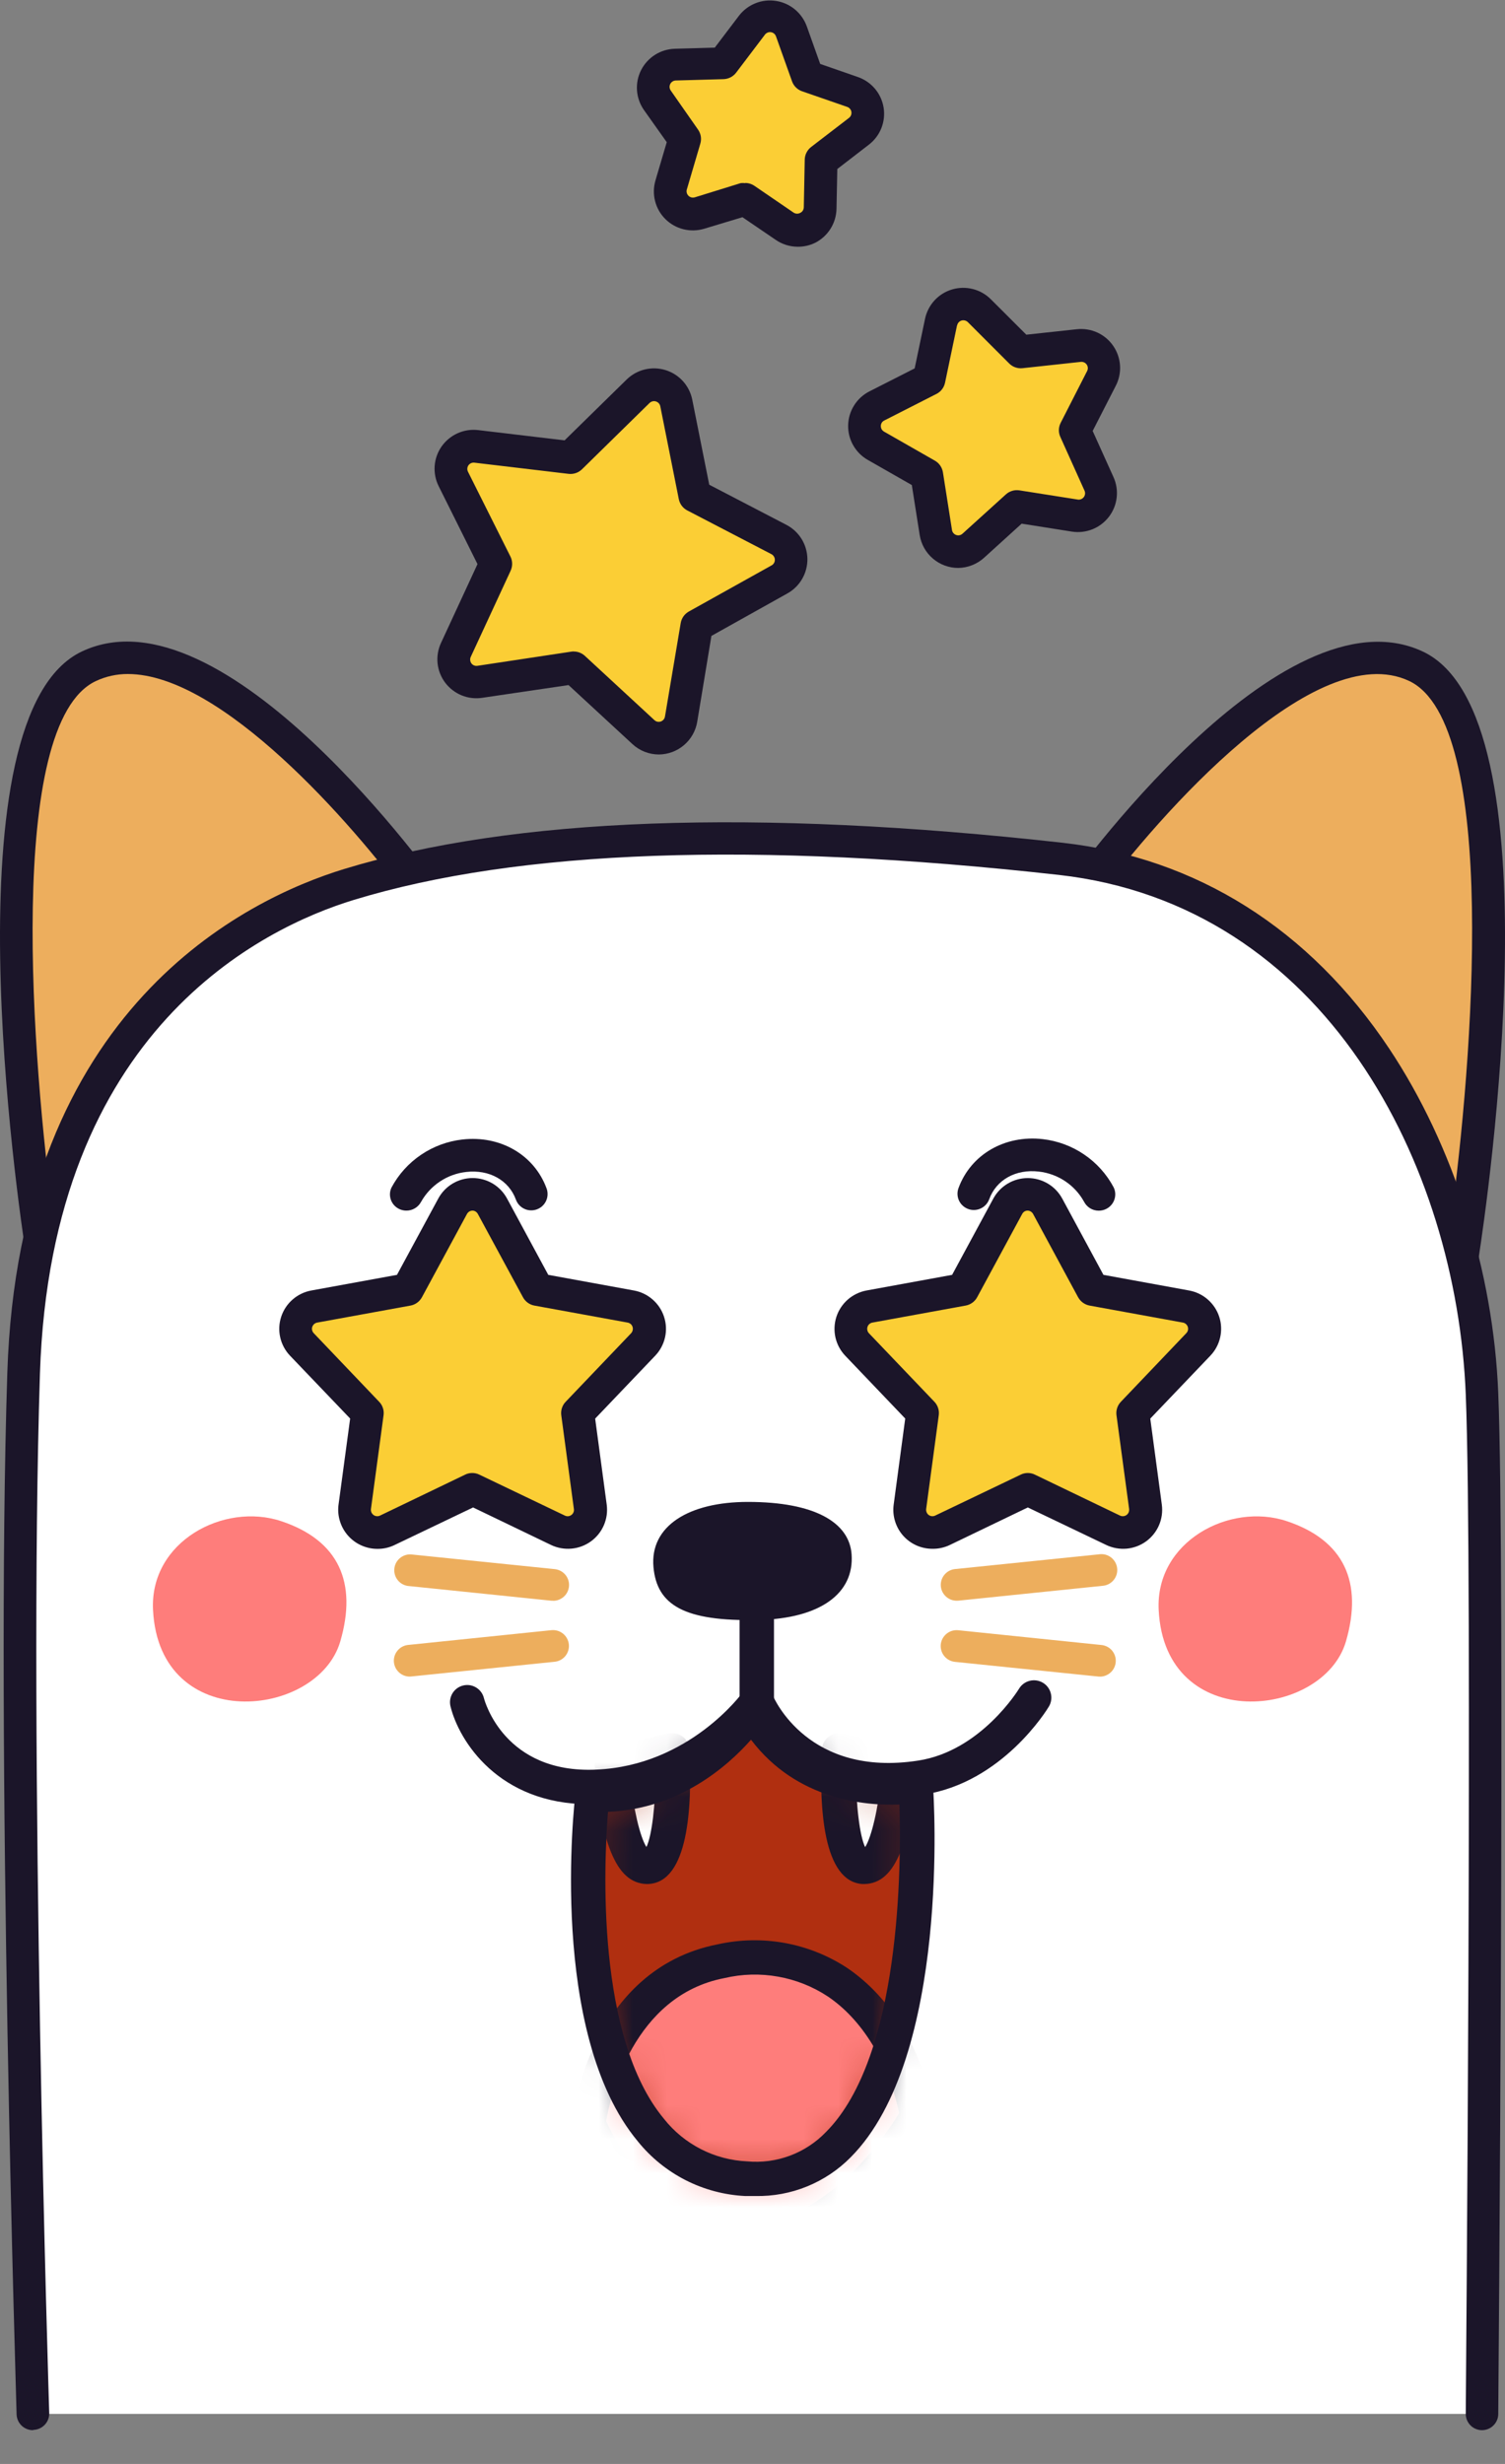 <svg width="44" height="72" viewBox="0 0 44 72" fill="none" xmlns="http://www.w3.org/2000/svg">
<rect x="0" y="0" width="44" height="72" fill="#808080" stroke="none"/>
<path fill-rule="evenodd" clip-rule="evenodd" d="M1.244 36.679C1.244 36.679 -1.153 21.227 2.603 19.464C6.442 17.663 12.572 26.346 12.572 26.346L1.244 36.679Z" fill="#EDAE5D"/>
<path d="M1.244 37.156C1.191 37.156 1.137 37.147 1.087 37.129C1.005 37.1 0.933 37.05 0.877 36.984C0.822 36.917 0.785 36.837 0.772 36.752C0.521 35.133 -1.566 20.894 2.4 19.034C6.547 17.086 12.703 25.704 12.962 26.07C13.028 26.165 13.057 26.28 13.044 26.394C13.032 26.508 12.978 26.613 12.894 26.691L1.566 37.025C1.479 37.107 1.364 37.154 1.244 37.156ZM3.733 19.696C3.411 19.695 3.092 19.765 2.8 19.903C0.164 21.145 0.933 31.023 1.58 35.725L11.929 26.286C10.293 24.052 6.473 19.696 3.739 19.696H3.733Z" fill="#1B1529"/>
<path fill-rule="evenodd" clip-rule="evenodd" d="M42.756 36.679C42.756 36.679 45.153 21.227 41.397 19.464C37.559 17.663 31.428 26.346 31.428 26.346L42.756 36.679Z" fill="#EDAE5D"/>
<path d="M42.756 37.156C42.636 37.155 42.521 37.111 42.432 37.031L31.107 26.698C31.022 26.62 30.969 26.514 30.956 26.4C30.944 26.286 30.973 26.171 31.038 26.077C31.297 25.71 37.449 17.09 41.599 19.04C45.566 20.902 43.48 35.14 43.229 36.758C43.215 36.843 43.179 36.924 43.123 36.99C43.068 37.056 42.995 37.106 42.913 37.135C42.862 37.151 42.809 37.158 42.756 37.156ZM32.065 26.279L42.412 35.719C43.056 31.017 43.83 21.132 41.194 19.897C38.475 18.622 33.904 23.785 32.065 26.279Z" fill="#1B1529"/>
<path fill-rule="evenodd" clip-rule="evenodd" d="M0.962 70.537H43.32C43.32 70.537 43.527 45.908 43.32 40.734C43.071 34.446 39.38 26.04 31.001 25.1C20.059 23.881 13.875 24.725 10.189 25.853C6.504 26.981 0.994 30.531 0.685 40.134C0.34 51.008 0.962 70.537 0.962 70.537Z" fill="white"/>
<path d="M0.962 71.013C0.838 71.013 0.719 70.965 0.63 70.879C0.541 70.793 0.489 70.675 0.485 70.552C0.485 70.355 -0.137 50.89 0.214 40.113C0.558 29.442 7.211 26.267 10.054 25.396C15.005 23.883 22.071 23.624 31.059 24.626C34.983 25.065 38.286 27.147 40.618 30.647C42.501 33.478 43.662 37.147 43.803 40.715C44.011 45.844 43.803 70.293 43.803 70.541C43.802 70.667 43.751 70.787 43.662 70.875C43.573 70.964 43.452 71.013 43.326 71.013C43.263 71.013 43.201 71 43.144 70.976C43.086 70.952 43.033 70.916 42.989 70.871C42.946 70.827 42.911 70.774 42.887 70.716C42.864 70.658 42.852 70.596 42.853 70.533C42.853 70.287 43.061 45.859 42.853 40.753C42.584 34.051 38.757 26.443 30.953 25.566C22.096 24.578 15.158 24.825 10.334 26.3C7.686 27.11 1.493 30.079 1.168 40.136C0.821 50.875 1.433 70.318 1.439 70.512C1.443 70.639 1.397 70.762 1.31 70.854C1.223 70.946 1.104 71.001 0.977 71.005L0.962 71.013Z" fill="#1B1529"/>
<path fill-rule="evenodd" clip-rule="evenodd" d="M13.232 35.247C13.289 35.142 13.373 35.054 13.476 34.993C13.578 34.932 13.696 34.9 13.816 34.9C13.935 34.9 14.053 34.932 14.155 34.993C14.258 35.054 14.342 35.142 14.399 35.247C14.959 36.282 15.716 37.681 15.716 37.681L18.445 38.18C18.563 38.201 18.673 38.254 18.763 38.333C18.853 38.411 18.92 38.513 18.957 38.626C18.994 38.74 18.999 38.861 18.972 38.978C18.945 39.094 18.887 39.201 18.804 39.287L16.892 41.291L17.259 44.033C17.275 44.151 17.258 44.272 17.211 44.381C17.164 44.491 17.088 44.586 16.992 44.656C16.895 44.726 16.781 44.769 16.662 44.78C16.543 44.791 16.424 44.769 16.316 44.718L13.827 43.52L11.326 44.718C11.218 44.769 11.098 44.791 10.979 44.78C10.86 44.769 10.746 44.726 10.65 44.656C10.553 44.586 10.477 44.491 10.43 44.381C10.383 44.272 10.366 44.151 10.382 44.033C10.538 42.87 10.751 41.291 10.751 41.291L8.837 39.287C8.754 39.201 8.696 39.094 8.669 38.977C8.643 38.861 8.648 38.739 8.685 38.626C8.722 38.512 8.789 38.41 8.88 38.332C8.97 38.254 9.08 38.201 9.198 38.18L11.925 37.681L13.232 35.247Z" fill="#FBCE35"/>
<path d="M11.029 45.26C10.867 45.26 10.706 45.224 10.559 45.157C10.411 45.09 10.279 44.992 10.172 44.87C10.065 44.748 9.985 44.605 9.938 44.45C9.89 44.295 9.876 44.132 9.897 43.971L10.237 41.452L8.48 39.616C8.338 39.468 8.239 39.283 8.193 39.083C8.147 38.882 8.157 38.673 8.221 38.478C8.285 38.282 8.4 38.108 8.556 37.973C8.711 37.837 8.9 37.747 9.103 37.71L11.606 37.253L12.815 35.02C12.913 34.84 13.058 34.689 13.235 34.584C13.411 34.48 13.613 34.424 13.819 34.424C14.024 34.424 14.226 34.48 14.402 34.584C14.579 34.689 14.724 34.84 14.822 35.02L16.029 37.253L18.533 37.71C18.735 37.747 18.924 37.837 19.079 37.973C19.235 38.108 19.35 38.282 19.414 38.478C19.478 38.673 19.488 38.882 19.442 39.083C19.396 39.283 19.297 39.468 19.155 39.616L17.4 41.454L17.738 43.969C17.765 44.172 17.736 44.38 17.655 44.568C17.574 44.757 17.443 44.92 17.276 45.041C17.11 45.161 16.914 45.235 16.709 45.253C16.504 45.272 16.298 45.235 16.112 45.147L13.831 44.05L11.537 45.147C11.379 45.224 11.205 45.263 11.029 45.26ZM13.816 35.376C13.783 35.376 13.75 35.385 13.721 35.402C13.692 35.419 13.669 35.444 13.653 35.473L12.336 37.907C12.302 37.97 12.254 38.024 12.196 38.067C12.139 38.109 12.072 38.138 12.002 38.151L9.273 38.648C9.24 38.654 9.209 38.669 9.184 38.691C9.159 38.714 9.14 38.742 9.129 38.774C9.119 38.806 9.118 38.84 9.126 38.872C9.133 38.905 9.15 38.934 9.173 38.958L11.085 40.962C11.135 41.013 11.172 41.075 11.194 41.142C11.217 41.21 11.223 41.282 11.214 41.353L10.845 44.095C10.841 44.129 10.846 44.163 10.859 44.194C10.873 44.224 10.894 44.251 10.921 44.271C10.948 44.29 10.98 44.302 11.013 44.305C11.047 44.308 11.08 44.302 11.11 44.288L13.599 43.091C13.663 43.059 13.734 43.043 13.806 43.043C13.878 43.043 13.949 43.059 14.014 43.091L16.515 44.288C16.545 44.302 16.578 44.309 16.612 44.306C16.645 44.303 16.677 44.29 16.704 44.271C16.732 44.251 16.753 44.224 16.766 44.193C16.779 44.162 16.783 44.128 16.778 44.095L16.409 41.353C16.4 41.282 16.407 41.21 16.429 41.143C16.451 41.075 16.488 41.013 16.538 40.962L18.452 38.958C18.474 38.934 18.49 38.903 18.497 38.871C18.505 38.838 18.503 38.804 18.493 38.772C18.483 38.74 18.464 38.712 18.439 38.69C18.413 38.669 18.383 38.654 18.35 38.648L15.623 38.151C15.552 38.138 15.486 38.109 15.428 38.067C15.37 38.025 15.323 37.97 15.289 37.907L13.97 35.473C13.955 35.445 13.933 35.421 13.906 35.404C13.88 35.386 13.848 35.377 13.816 35.376Z" fill="#1B1529"/>
<path fill-rule="evenodd" clip-rule="evenodd" d="M18.657 11.434C18.742 11.351 18.849 11.292 18.965 11.264C19.081 11.236 19.202 11.24 19.316 11.275C19.43 11.311 19.532 11.376 19.613 11.464C19.692 11.552 19.747 11.661 19.771 11.777C20.001 12.93 20.31 14.491 20.31 14.491L22.77 15.77C22.876 15.825 22.965 15.908 23.027 16.009C23.09 16.111 23.124 16.228 23.126 16.347C23.128 16.467 23.097 16.584 23.037 16.688C22.977 16.791 22.891 16.877 22.786 16.935L20.368 18.286L19.908 21.012C19.888 21.13 19.837 21.24 19.76 21.332C19.683 21.423 19.582 21.491 19.469 21.53C19.356 21.569 19.234 21.576 19.117 21.551C19 21.526 18.892 21.47 18.804 21.389L16.77 19.51L14.026 19.924C13.908 19.941 13.787 19.927 13.676 19.882C13.565 19.836 13.469 19.762 13.397 19.666C13.326 19.571 13.281 19.458 13.269 19.339C13.257 19.22 13.277 19.1 13.327 18.992L14.489 16.48L13.244 13.996C13.191 13.889 13.168 13.77 13.177 13.651C13.186 13.532 13.227 13.418 13.296 13.32C13.365 13.223 13.459 13.146 13.568 13.097C13.677 13.048 13.797 13.03 13.916 13.044L16.67 13.371L18.657 11.434Z" fill="#FBCE35"/>
<path d="M19.263 22.047C18.976 22.047 18.699 21.938 18.489 21.743L16.622 20.019L14.097 20.391C13.893 20.422 13.685 20.397 13.495 20.319C13.305 20.241 13.139 20.113 13.015 19.949C12.892 19.785 12.815 19.59 12.793 19.386C12.772 19.182 12.806 18.976 12.892 18.79L13.96 16.484L12.825 14.207C12.733 14.024 12.693 13.818 12.708 13.613C12.723 13.409 12.794 13.212 12.912 13.044C13.031 12.876 13.193 12.743 13.381 12.659C13.569 12.575 13.776 12.544 13.98 12.568L16.506 12.868L18.321 11.09C18.468 10.946 18.651 10.845 18.851 10.796C19.05 10.748 19.26 10.754 19.456 10.814C19.653 10.875 19.83 10.987 19.968 11.14C20.105 11.292 20.199 11.479 20.239 11.68L20.735 14.164L22.991 15.337C23.174 15.432 23.327 15.575 23.435 15.749C23.543 15.924 23.602 16.125 23.605 16.33C23.608 16.536 23.555 16.738 23.452 16.916C23.349 17.094 23.2 17.241 23.02 17.341L20.799 18.582L20.385 21.085C20.342 21.352 20.206 21.595 20 21.771C19.795 21.947 19.534 22.045 19.263 22.047ZM16.774 19.038C16.894 19.038 17.009 19.083 17.098 19.164L19.132 21.043C19.157 21.066 19.187 21.082 19.22 21.089C19.253 21.096 19.287 21.093 19.319 21.083C19.35 21.072 19.379 21.053 19.4 21.027C19.422 21.002 19.436 20.971 19.441 20.938L19.901 18.208C19.913 18.138 19.94 18.071 19.981 18.012C20.022 17.954 20.076 17.906 20.138 17.87L22.558 16.521C22.588 16.505 22.612 16.481 22.629 16.452C22.646 16.422 22.654 16.389 22.653 16.355C22.653 16.322 22.643 16.29 22.625 16.261C22.608 16.233 22.583 16.21 22.554 16.194L20.092 14.915C20.029 14.882 19.974 14.835 19.931 14.778C19.888 14.72 19.859 14.654 19.845 14.584L19.304 11.871C19.297 11.838 19.282 11.808 19.26 11.784C19.237 11.759 19.209 11.741 19.177 11.731C19.145 11.721 19.112 11.72 19.079 11.727C19.047 11.735 19.017 11.751 18.993 11.773L17.015 13.713C16.964 13.763 16.902 13.801 16.835 13.824C16.767 13.847 16.695 13.855 16.625 13.847L13.87 13.52C13.837 13.516 13.803 13.521 13.773 13.534C13.742 13.547 13.716 13.569 13.696 13.596C13.677 13.623 13.665 13.655 13.663 13.688C13.66 13.722 13.667 13.755 13.682 13.785L14.926 16.269C14.957 16.333 14.973 16.404 14.973 16.476C14.973 16.547 14.957 16.618 14.926 16.683L13.763 19.195C13.748 19.226 13.743 19.26 13.747 19.293C13.75 19.327 13.763 19.359 13.783 19.386C13.803 19.412 13.83 19.433 13.861 19.445C13.891 19.457 13.925 19.461 13.958 19.456L16.701 19.042C16.725 19.038 16.75 19.036 16.774 19.036V19.038Z" fill="#1B1529"/>
<path fill-rule="evenodd" clip-rule="evenodd" d="M27.511 9.422C27.535 9.305 27.591 9.198 27.672 9.11C27.754 9.022 27.857 8.958 27.971 8.924C28.086 8.89 28.208 8.887 28.324 8.916C28.44 8.945 28.546 9.005 28.631 9.089L29.84 10.298L31.54 10.113C31.659 10.101 31.779 10.12 31.888 10.169C31.997 10.219 32.09 10.297 32.158 10.395C32.226 10.493 32.266 10.608 32.274 10.727C32.282 10.846 32.258 10.965 32.204 11.072L31.426 12.593L32.129 14.151C32.178 14.26 32.197 14.38 32.183 14.499C32.169 14.617 32.123 14.73 32.051 14.825C31.978 14.919 31.881 14.993 31.77 15.037C31.659 15.082 31.538 15.095 31.42 15.076L29.727 14.807L28.462 15.956C28.374 16.036 28.265 16.091 28.147 16.114C28.03 16.138 27.909 16.129 27.796 16.09C27.683 16.05 27.582 15.981 27.506 15.889C27.429 15.798 27.378 15.687 27.359 15.569C27.235 14.774 27.094 13.882 27.094 13.882L25.609 13.034C25.504 12.975 25.418 12.889 25.358 12.785C25.299 12.681 25.269 12.563 25.272 12.443C25.274 12.323 25.31 12.207 25.374 12.105C25.438 12.004 25.529 11.922 25.636 11.868L27.162 11.094C27.162 11.094 27.351 10.202 27.511 9.422Z" fill="#FBCE35"/>
<path d="M28.015 16.596C27.743 16.596 27.48 16.499 27.274 16.323C27.067 16.147 26.931 15.903 26.888 15.635L26.658 14.174L25.37 13.439C25.192 13.338 25.044 13.189 24.943 13.01C24.841 12.831 24.791 12.628 24.796 12.423C24.801 12.217 24.862 12.017 24.972 11.844C25.081 11.67 25.236 11.529 25.42 11.436L26.741 10.765L27.044 9.317C27.086 9.116 27.182 8.93 27.321 8.778C27.46 8.627 27.638 8.516 27.835 8.458C28.033 8.399 28.242 8.395 28.442 8.446C28.641 8.496 28.823 8.6 28.968 8.745L30.005 9.78L31.478 9.621C31.683 9.598 31.891 9.631 32.08 9.716C32.268 9.802 32.429 9.937 32.546 10.107C32.663 10.277 32.732 10.476 32.745 10.682C32.758 10.888 32.714 11.094 32.619 11.277L31.945 12.593L32.554 13.942C32.639 14.13 32.671 14.336 32.647 14.54C32.624 14.744 32.545 14.938 32.42 15.101C32.295 15.264 32.128 15.391 31.937 15.467C31.746 15.543 31.538 15.566 31.335 15.534L29.869 15.302L28.771 16.298C28.564 16.486 28.295 16.592 28.015 16.596ZM27.979 9.511L27.629 11.184C27.614 11.253 27.585 11.319 27.541 11.376C27.498 11.433 27.442 11.479 27.378 11.511L25.854 12.287C25.823 12.301 25.798 12.324 25.78 12.352C25.762 12.38 25.752 12.413 25.752 12.446C25.751 12.479 25.759 12.513 25.775 12.542C25.792 12.571 25.816 12.595 25.845 12.612L27.33 13.46C27.392 13.495 27.446 13.544 27.487 13.603C27.528 13.662 27.555 13.729 27.567 13.8L27.832 15.486C27.837 15.52 27.851 15.551 27.873 15.577C27.894 15.602 27.922 15.622 27.954 15.633C27.986 15.645 28.02 15.647 28.053 15.64C28.086 15.633 28.116 15.617 28.141 15.594L29.408 14.447C29.461 14.399 29.524 14.363 29.593 14.343C29.661 14.322 29.734 14.318 29.804 14.329L31.499 14.596C31.532 14.603 31.568 14.601 31.6 14.589C31.633 14.577 31.661 14.557 31.683 14.53C31.704 14.503 31.718 14.47 31.722 14.436C31.726 14.402 31.721 14.367 31.706 14.336L31.005 12.779C30.974 12.715 30.957 12.644 30.957 12.572C30.957 12.501 30.974 12.43 31.005 12.365L31.783 10.842C31.798 10.812 31.805 10.779 31.803 10.745C31.8 10.712 31.789 10.68 31.77 10.652C31.751 10.625 31.724 10.603 31.694 10.59C31.663 10.576 31.629 10.571 31.596 10.575L29.895 10.759C29.824 10.767 29.753 10.759 29.685 10.735C29.617 10.712 29.556 10.673 29.506 10.623L28.297 9.414C28.273 9.391 28.243 9.374 28.211 9.365C28.178 9.357 28.144 9.357 28.112 9.366C28.08 9.376 28.051 9.394 28.028 9.419C28.005 9.444 27.99 9.474 27.983 9.507L27.979 9.511Z" fill="#1B1529"/>
<path fill-rule="evenodd" clip-rule="evenodd" d="M21.982 0.742C22.054 0.646 22.151 0.572 22.262 0.527C22.373 0.482 22.494 0.468 22.612 0.487C22.731 0.505 22.842 0.555 22.934 0.631C23.027 0.707 23.097 0.807 23.137 0.92C23.365 1.562 23.605 2.232 23.605 2.232L24.924 2.689C25.038 2.728 25.138 2.797 25.215 2.889C25.293 2.98 25.344 3.091 25.363 3.209C25.382 3.327 25.369 3.448 25.325 3.559C25.281 3.67 25.208 3.767 25.113 3.84L24.006 4.691C24.006 4.691 23.991 5.403 23.979 6.084C23.976 6.203 23.941 6.319 23.877 6.419C23.814 6.52 23.724 6.602 23.618 6.657C23.512 6.711 23.394 6.737 23.275 6.73C23.156 6.723 23.041 6.684 22.942 6.618L21.789 5.829L20.453 6.243C20.338 6.279 20.215 6.282 20.098 6.253C19.981 6.224 19.874 6.164 19.788 6.078C19.703 5.993 19.643 5.887 19.614 5.77C19.585 5.653 19.588 5.53 19.623 5.415L20.017 4.078L19.219 2.934C19.151 2.836 19.111 2.722 19.104 2.603C19.096 2.484 19.12 2.366 19.174 2.26C19.228 2.154 19.309 2.064 19.41 2.001C19.511 1.937 19.627 1.902 19.746 1.899L21.142 1.86C21.142 1.86 21.571 1.286 21.982 0.742Z" fill="#FBCE35"/>
<path d="M23.315 7.21C23.084 7.208 22.859 7.136 22.67 7.003L21.706 6.347L20.588 6.684C20.391 6.743 20.181 6.749 19.982 6.699C19.782 6.65 19.599 6.547 19.453 6.402C19.307 6.258 19.203 6.076 19.152 5.877C19.101 5.678 19.105 5.469 19.163 5.272L19.493 4.155L18.825 3.213C18.707 3.044 18.638 2.847 18.623 2.642C18.609 2.437 18.65 2.232 18.743 2.049C18.836 1.866 18.977 1.711 19.151 1.601C19.325 1.491 19.526 1.43 19.731 1.425L20.897 1.392L21.602 0.463C21.727 0.299 21.893 0.173 22.084 0.096C22.274 0.019 22.482 -0.005 22.686 0.027C22.889 0.058 23.08 0.143 23.238 0.274C23.397 0.405 23.517 0.576 23.587 0.769L23.979 1.868L25.082 2.251C25.276 2.318 25.448 2.437 25.581 2.594C25.713 2.751 25.8 2.941 25.833 3.143C25.866 3.346 25.843 3.554 25.768 3.744C25.692 3.935 25.566 4.102 25.403 4.227L24.479 4.939L24.456 6.104C24.451 6.31 24.391 6.51 24.281 6.685C24.172 6.859 24.017 7 23.834 7.094C23.672 7.173 23.495 7.213 23.315 7.21ZM21.787 5.347C21.883 5.347 21.977 5.376 22.056 5.43L23.209 6.218C23.238 6.235 23.271 6.244 23.305 6.244C23.338 6.244 23.371 6.235 23.4 6.218C23.43 6.203 23.455 6.18 23.473 6.151C23.49 6.123 23.499 6.09 23.5 6.057L23.527 4.664C23.529 4.593 23.546 4.523 23.579 4.459C23.611 4.395 23.657 4.339 23.713 4.296L24.821 3.445C24.847 3.425 24.868 3.397 24.88 3.367C24.892 3.336 24.896 3.302 24.891 3.269C24.886 3.236 24.872 3.205 24.85 3.18C24.828 3.154 24.8 3.135 24.769 3.124L23.448 2.667C23.38 2.643 23.319 2.605 23.268 2.554C23.217 2.504 23.179 2.442 23.155 2.375L22.687 1.063C22.675 1.031 22.656 1.003 22.63 0.981C22.604 0.96 22.573 0.946 22.539 0.941C22.506 0.936 22.472 0.94 22.441 0.953C22.41 0.966 22.383 0.986 22.363 1.013L21.521 2.124C21.477 2.181 21.422 2.228 21.358 2.26C21.294 2.293 21.224 2.311 21.152 2.313L19.756 2.352C19.723 2.353 19.69 2.363 19.662 2.381C19.634 2.398 19.611 2.424 19.596 2.454C19.581 2.483 19.574 2.517 19.576 2.55C19.579 2.584 19.59 2.616 19.609 2.644L20.407 3.786C20.449 3.846 20.477 3.914 20.489 3.986C20.5 4.057 20.495 4.131 20.474 4.2L20.08 5.537C20.07 5.569 20.07 5.603 20.079 5.636C20.087 5.668 20.104 5.697 20.128 5.721C20.152 5.744 20.181 5.761 20.213 5.769C20.246 5.777 20.28 5.776 20.312 5.767L21.648 5.353C21.694 5.346 21.741 5.346 21.787 5.353V5.347Z" fill="#1B1529"/>
<path fill-rule="evenodd" clip-rule="evenodd" d="M29.462 35.247C29.519 35.142 29.603 35.054 29.706 34.993C29.809 34.932 29.926 34.9 30.046 34.9C30.166 34.9 30.283 34.932 30.386 34.993C30.488 35.054 30.573 35.142 30.63 35.247L31.947 37.681L34.674 38.18C34.792 38.201 34.902 38.254 34.992 38.332C35.082 38.41 35.15 38.512 35.187 38.626C35.224 38.739 35.229 38.861 35.202 38.977C35.176 39.094 35.118 39.201 35.035 39.287L33.123 41.291L33.49 44.033C33.505 44.151 33.489 44.272 33.442 44.381C33.395 44.491 33.319 44.586 33.222 44.656C33.126 44.726 33.012 44.769 32.893 44.78C32.774 44.791 32.654 44.769 32.546 44.718L30.047 43.52L27.558 44.718C27.45 44.769 27.331 44.791 27.212 44.78C27.093 44.769 26.979 44.726 26.882 44.656C26.785 44.586 26.709 44.491 26.662 44.381C26.615 44.272 26.599 44.151 26.615 44.033L26.982 41.291L25.07 39.287C24.987 39.201 24.929 39.094 24.902 38.977C24.875 38.861 24.881 38.739 24.918 38.626C24.955 38.512 25.022 38.41 25.112 38.332C25.203 38.254 25.312 38.201 25.43 38.18L28.158 37.681L29.462 35.247Z" fill="#FBCE35"/>
<path d="M27.26 45.258C27.097 45.258 26.936 45.224 26.788 45.157C26.64 45.09 26.508 44.993 26.401 44.871C26.294 44.749 26.214 44.606 26.167 44.45C26.119 44.295 26.106 44.132 26.127 43.971L26.465 41.452L24.711 39.616C24.569 39.467 24.471 39.283 24.425 39.083C24.38 38.883 24.39 38.674 24.453 38.479C24.517 38.283 24.633 38.109 24.787 37.974C24.942 37.839 25.131 37.748 25.333 37.71L27.836 37.253L29.043 35.02C29.142 34.84 29.287 34.689 29.464 34.585C29.641 34.48 29.842 34.425 30.048 34.425C30.254 34.425 30.455 34.48 30.632 34.585C30.809 34.689 30.954 34.84 31.053 35.02L32.26 37.253L34.763 37.71C34.966 37.747 35.155 37.837 35.31 37.973C35.465 38.108 35.581 38.282 35.645 38.478C35.709 38.673 35.718 38.882 35.672 39.083C35.627 39.283 35.527 39.468 35.385 39.616L33.629 41.454L33.967 43.969C33.994 44.172 33.966 44.38 33.885 44.568C33.804 44.757 33.673 44.92 33.507 45.041C33.34 45.162 33.144 45.235 32.939 45.254C32.734 45.272 32.528 45.235 32.343 45.147L30.049 44.05L27.768 45.147C27.609 45.223 27.435 45.261 27.26 45.258ZM30.047 35.376C30.014 35.375 29.981 35.384 29.952 35.401C29.924 35.419 29.901 35.443 29.885 35.473L28.568 37.907C28.534 37.97 28.486 38.025 28.428 38.067C28.37 38.109 28.303 38.138 28.232 38.151L25.505 38.648C25.472 38.654 25.441 38.669 25.416 38.691C25.391 38.713 25.372 38.742 25.362 38.774C25.352 38.806 25.351 38.839 25.358 38.872C25.365 38.904 25.381 38.934 25.403 38.958L27.318 40.962C27.367 41.013 27.404 41.075 27.426 41.143C27.449 41.21 27.455 41.282 27.446 41.353L27.077 44.095C27.073 44.128 27.078 44.162 27.091 44.193C27.104 44.224 27.125 44.251 27.152 44.271C27.179 44.29 27.211 44.302 27.244 44.305C27.277 44.308 27.31 44.302 27.34 44.288L29.842 43.091C29.906 43.059 29.977 43.043 30.049 43.043C30.121 43.043 30.192 43.059 30.256 43.091L32.745 44.288C32.776 44.302 32.809 44.308 32.843 44.305C32.876 44.302 32.908 44.29 32.936 44.271C32.963 44.251 32.983 44.224 32.997 44.193C33.01 44.162 33.014 44.128 33.011 44.095L32.641 41.353C32.632 41.282 32.639 41.21 32.661 41.143C32.684 41.075 32.721 41.013 32.77 40.962L34.682 38.958C34.706 38.934 34.722 38.904 34.73 38.872C34.738 38.839 34.736 38.805 34.726 38.773C34.716 38.741 34.697 38.713 34.672 38.691C34.647 38.668 34.616 38.654 34.583 38.648L31.855 38.151C31.785 38.138 31.718 38.109 31.66 38.067C31.602 38.025 31.554 37.97 31.519 37.907L30.203 35.473C30.187 35.445 30.165 35.421 30.138 35.404C30.11 35.387 30.079 35.377 30.047 35.376Z" fill="#1B1529"/>
<path d="M11.873 35.376C11.801 35.375 11.73 35.358 11.666 35.326C11.555 35.272 11.47 35.177 11.428 35.061C11.387 34.944 11.392 34.817 11.444 34.705C11.649 34.32 11.946 33.991 12.307 33.746C12.668 33.501 13.084 33.347 13.518 33.298C14.63 33.171 15.619 33.747 15.98 34.728C16.023 34.846 16.018 34.977 15.965 35.092C15.912 35.207 15.815 35.296 15.697 35.339C15.578 35.383 15.446 35.378 15.332 35.325C15.216 35.272 15.127 35.175 15.084 35.057C14.876 34.486 14.302 34.169 13.632 34.246C13.358 34.276 13.095 34.371 12.866 34.523C12.636 34.675 12.446 34.879 12.311 35.119C12.269 35.198 12.206 35.264 12.129 35.309C12.051 35.355 11.963 35.378 11.873 35.376Z" fill="#1B1529"/>
<path d="M32.121 35.378C32.031 35.378 31.943 35.353 31.866 35.305C31.79 35.257 31.729 35.189 31.689 35.109C31.555 34.869 31.365 34.664 31.136 34.513C30.907 34.361 30.644 34.266 30.37 34.235C29.697 34.157 29.126 34.475 28.919 35.047C28.875 35.165 28.786 35.261 28.671 35.314C28.556 35.367 28.425 35.373 28.306 35.329C28.187 35.285 28.09 35.196 28.037 35.082C27.984 34.967 27.979 34.836 28.023 34.717C28.384 33.736 29.373 33.161 30.485 33.287C30.919 33.337 31.334 33.49 31.695 33.736C32.057 33.981 32.353 34.31 32.558 34.695C32.586 34.751 32.601 34.812 32.605 34.875C32.608 34.937 32.599 35 32.578 35.059C32.558 35.118 32.525 35.172 32.483 35.219C32.442 35.265 32.391 35.303 32.334 35.33C32.268 35.362 32.195 35.378 32.121 35.378Z" fill="#1B1529"/>
<path fill-rule="evenodd" clip-rule="evenodd" d="M4.474 47.047C4.372 45.045 6.547 43.892 8.223 44.451C9.899 45.01 10.455 46.237 9.947 47.97C9.283 50.223 4.658 50.685 4.474 47.047Z" fill="#FE7D7B"/>
<path fill-rule="evenodd" clip-rule="evenodd" d="M33.875 47.047C33.774 45.045 35.949 43.892 37.623 44.451C39.297 45.01 39.854 46.237 39.348 47.97C38.685 50.223 34.058 50.685 33.875 47.047Z" fill="#FE7D7B"/>
<path fill-rule="evenodd" clip-rule="evenodd" d="M19.105 45.798C18.993 44.59 20.142 43.888 21.865 43.888C23.815 43.888 24.831 44.486 24.897 45.42C24.978 46.55 23.999 47.297 22.172 47.338C19.986 47.388 19.207 46.893 19.105 45.798Z" fill="#1B1529"/>
<path fill-rule="evenodd" clip-rule="evenodd" d="M17.751 52.259C17.751 52.259 16.454 63.102 22.242 63.477C28.03 63.853 27.208 52.001 27.208 52.001C27.208 52.001 23.988 52.619 22.428 49.788C22.428 49.788 20.753 52.398 17.751 52.259Z" fill="#B02F10"/>
<mask id="mask0_17_3267" style="mask-type:luminance" maskUnits="userSpaceOnUse" x="17" y="49" width="10" height="15">
<path d="M17.324 52.441C17.324 52.441 16.026 63.284 21.815 63.66C27.603 64.035 26.78 52.184 26.78 52.184C26.78 52.184 23.56 52.801 22.001 49.97C22.001 49.97 20.325 52.581 17.324 52.441Z" fill="white"/>
</mask>
<g mask="url(#mask0_17_3267)">
<path fill-rule="evenodd" clip-rule="evenodd" d="M17.201 62.051C17.201 62.051 17.7 57.969 21.08 57.309C24.263 56.687 26.275 58.997 26.82 61.835C26.82 61.835 24.928 65.352 21.815 65.572C18.702 65.793 17.201 62.051 17.201 62.051Z" fill="#FE7D7B"/>
<path d="M21.546 66.085C18.317 66.085 16.799 62.4 16.733 62.239C16.7 62.16 16.689 62.074 16.7 61.99C16.722 61.809 17.287 57.536 20.983 56.816C21.628 56.672 22.296 56.659 22.946 56.777C23.596 56.896 24.216 57.144 24.768 57.506C26.054 58.379 26.955 59.877 27.316 61.739C27.337 61.852 27.318 61.969 27.264 62.071C27.181 62.226 25.201 65.836 21.852 66.074C21.747 66.083 21.644 66.085 21.546 66.085ZM17.72 61.983C18 62.586 19.373 65.238 21.78 65.072C24.223 64.898 25.897 62.394 26.288 61.748C25.962 60.252 25.21 59.019 24.203 58.34C23.762 58.049 23.267 57.852 22.746 57.76C22.226 57.667 21.692 57.682 21.178 57.803C18.509 58.316 17.838 61.322 17.72 61.983Z" fill="#1B1529"/>
<path fill-rule="evenodd" clip-rule="evenodd" d="M17.89 51.548C17.89 51.548 18.061 54.605 18.94 54.546C19.82 54.487 19.653 51.142 19.653 51.142L17.89 51.548Z" fill="white"/>
<path d="M18.914 55.054C18.688 55.052 18.471 54.965 18.306 54.812C17.586 54.175 17.42 52.177 17.387 51.581C17.381 51.463 17.416 51.346 17.488 51.251C17.559 51.156 17.661 51.089 17.776 51.062L19.542 50.658C19.614 50.641 19.688 50.64 19.76 50.655C19.832 50.671 19.9 50.702 19.959 50.746C20.017 50.79 20.066 50.847 20.1 50.912C20.134 50.977 20.153 51.049 20.157 51.123C20.244 52.869 20.108 54.978 18.973 55.052L18.914 55.054ZM18.426 51.946C18.514 52.834 18.708 53.675 18.899 53.972C19.058 53.64 19.166 52.738 19.166 51.775L18.426 51.946Z" fill="#1B1529"/>
<path fill-rule="evenodd" clip-rule="evenodd" d="M26.308 51.548C26.308 51.548 26.137 54.605 25.26 54.546C24.383 54.487 24.545 51.142 24.545 51.142L26.308 51.548Z" fill="white"/>
<path d="M25.275 55.054H25.214C24.077 54.98 23.941 52.871 24.029 51.125C24.032 51.051 24.051 50.979 24.085 50.914C24.12 50.849 24.168 50.791 24.227 50.747C24.286 50.703 24.354 50.672 24.426 50.657C24.499 50.642 24.573 50.643 24.645 50.66L26.409 51.064C26.524 51.091 26.627 51.158 26.698 51.253C26.769 51.348 26.805 51.465 26.798 51.583C26.765 52.179 26.601 54.177 25.879 54.814C25.715 54.966 25.5 55.051 25.275 55.054ZM25.024 51.78C25.024 52.742 25.133 53.644 25.293 53.976C25.481 53.679 25.678 52.839 25.763 51.95L25.024 51.78Z" fill="#1B1529"/>
</g>
<path d="M22.084 64.171C21.985 64.171 21.885 64.171 21.782 64.171C21.175 64.14 20.582 63.981 20.042 63.706C19.501 63.43 19.025 63.043 18.645 62.571C16.02 59.416 16.79 52.677 16.825 52.391C16.841 52.266 16.904 52.151 17 52.07C17.097 51.989 17.221 51.948 17.348 51.954C20.014 52.085 21.561 49.736 21.576 49.712C21.625 49.642 21.691 49.586 21.767 49.548C21.844 49.51 21.928 49.491 22.014 49.494C22.101 49.497 22.186 49.523 22.26 49.568C22.335 49.614 22.396 49.678 22.438 49.754C23.797 52.221 26.566 51.738 26.682 51.718C26.752 51.705 26.823 51.707 26.892 51.724C26.962 51.74 27.026 51.771 27.082 51.815C27.139 51.858 27.185 51.913 27.219 51.975C27.252 52.037 27.272 52.106 27.277 52.177C27.301 52.5 27.793 60.101 24.871 63.038C24.508 63.406 24.074 63.696 23.594 63.891C23.115 64.086 22.601 64.181 22.084 64.171ZM17.776 52.945C17.654 54.474 17.422 59.529 19.415 61.92C19.707 62.288 20.075 62.588 20.493 62.802C20.912 63.016 21.371 63.137 21.841 63.158C22.266 63.198 22.694 63.141 23.093 62.993C23.493 62.844 23.854 62.607 24.149 62.3C26.352 60.09 26.349 54.463 26.295 52.731C25.313 52.769 23.296 52.607 21.957 50.837C21.277 51.607 19.861 52.858 17.776 52.945Z" fill="#1B1529"/>
<path d="M17.228 52.722C14.575 52.722 13.415 50.868 13.17 49.86C13.155 49.796 13.152 49.729 13.162 49.664C13.172 49.599 13.195 49.536 13.229 49.48C13.264 49.423 13.309 49.374 13.362 49.335C13.415 49.297 13.476 49.268 13.54 49.253C13.604 49.237 13.671 49.234 13.736 49.244C13.802 49.255 13.864 49.277 13.921 49.312C13.977 49.346 14.026 49.391 14.065 49.444C14.104 49.497 14.133 49.558 14.148 49.622C14.174 49.72 14.756 51.831 17.43 51.711C20.155 51.597 21.7 49.473 21.715 49.451C21.766 49.376 21.837 49.316 21.92 49.278C22.003 49.239 22.094 49.224 22.185 49.233C22.274 49.243 22.36 49.277 22.431 49.331C22.503 49.385 22.558 49.458 22.592 49.541C22.634 49.637 23.636 51.942 26.843 51.447C28.68 51.167 29.78 49.366 29.791 49.349C29.86 49.233 29.972 49.149 30.103 49.116C30.233 49.083 30.372 49.102 30.488 49.171C30.604 49.239 30.688 49.351 30.721 49.482C30.755 49.612 30.735 49.75 30.666 49.866C30.614 49.956 29.306 52.091 27.004 52.44C24.189 52.877 22.706 51.471 22.065 50.587C20.865 51.858 19.219 52.616 17.471 52.704L17.228 52.722Z" fill="#1B1529"/>
<path d="M22.125 50.339C21.992 50.339 21.864 50.287 21.769 50.192C21.675 50.098 21.622 49.971 21.622 49.837V46.768C21.622 46.635 21.675 46.507 21.769 46.413C21.864 46.319 21.992 46.266 22.125 46.266C22.259 46.266 22.387 46.319 22.481 46.413C22.575 46.507 22.628 46.635 22.628 46.768V49.837C22.628 49.971 22.575 50.098 22.481 50.192C22.387 50.287 22.259 50.339 22.125 50.339Z" fill="#1B1529"/>
<path d="M16.17 46.775H16.121L11.919 46.343C11.801 46.324 11.695 46.262 11.623 46.168C11.55 46.074 11.517 45.955 11.529 45.837C11.541 45.719 11.598 45.61 11.689 45.533C11.779 45.456 11.896 45.416 12.014 45.422L16.216 45.852C16.335 45.864 16.445 45.92 16.523 46.01C16.602 46.101 16.642 46.218 16.636 46.337C16.63 46.456 16.579 46.568 16.492 46.65C16.405 46.732 16.29 46.778 16.17 46.778V46.775Z" fill="#EDAE5D"/>
<path d="M11.967 48.992C11.85 48.989 11.739 48.942 11.655 48.86C11.571 48.779 11.522 48.669 11.515 48.552C11.509 48.436 11.548 48.321 11.623 48.232C11.697 48.142 11.803 48.084 11.919 48.069L16.121 47.636C16.181 47.63 16.243 47.636 16.301 47.653C16.36 47.671 16.414 47.699 16.462 47.738C16.509 47.776 16.548 47.824 16.577 47.877C16.606 47.931 16.625 47.99 16.631 48.05C16.637 48.111 16.631 48.172 16.614 48.23C16.596 48.289 16.568 48.343 16.529 48.391C16.491 48.438 16.443 48.477 16.389 48.506C16.336 48.535 16.277 48.553 16.216 48.559L12.014 48.99L11.967 48.992Z" fill="#EDAE5D"/>
<path d="M27.973 46.775C27.853 46.776 27.738 46.731 27.651 46.649C27.563 46.567 27.511 46.455 27.505 46.336C27.499 46.216 27.539 46.099 27.617 46.009C27.696 45.918 27.806 45.861 27.925 45.85L32.127 45.42C32.189 45.41 32.253 45.413 32.314 45.428C32.375 45.444 32.433 45.472 32.483 45.51C32.533 45.549 32.574 45.597 32.605 45.652C32.636 45.707 32.655 45.767 32.661 45.83C32.668 45.893 32.661 45.956 32.643 46.016C32.624 46.076 32.593 46.132 32.552 46.179C32.511 46.227 32.46 46.266 32.404 46.294C32.347 46.322 32.285 46.337 32.222 46.341L28.021 46.773L27.973 46.775Z" fill="#EDAE5D"/>
<path d="M32.166 48.992H32.121L27.919 48.562C27.796 48.549 27.684 48.488 27.606 48.393C27.528 48.297 27.492 48.175 27.504 48.052C27.517 47.93 27.578 47.818 27.674 47.74C27.769 47.662 27.892 47.626 28.015 47.638L32.216 48.071C32.332 48.086 32.438 48.144 32.513 48.233C32.587 48.323 32.626 48.437 32.62 48.553C32.614 48.67 32.565 48.78 32.482 48.861C32.398 48.943 32.287 48.99 32.171 48.994L32.166 48.992Z" fill="#EDAE5D"/>
</svg>
